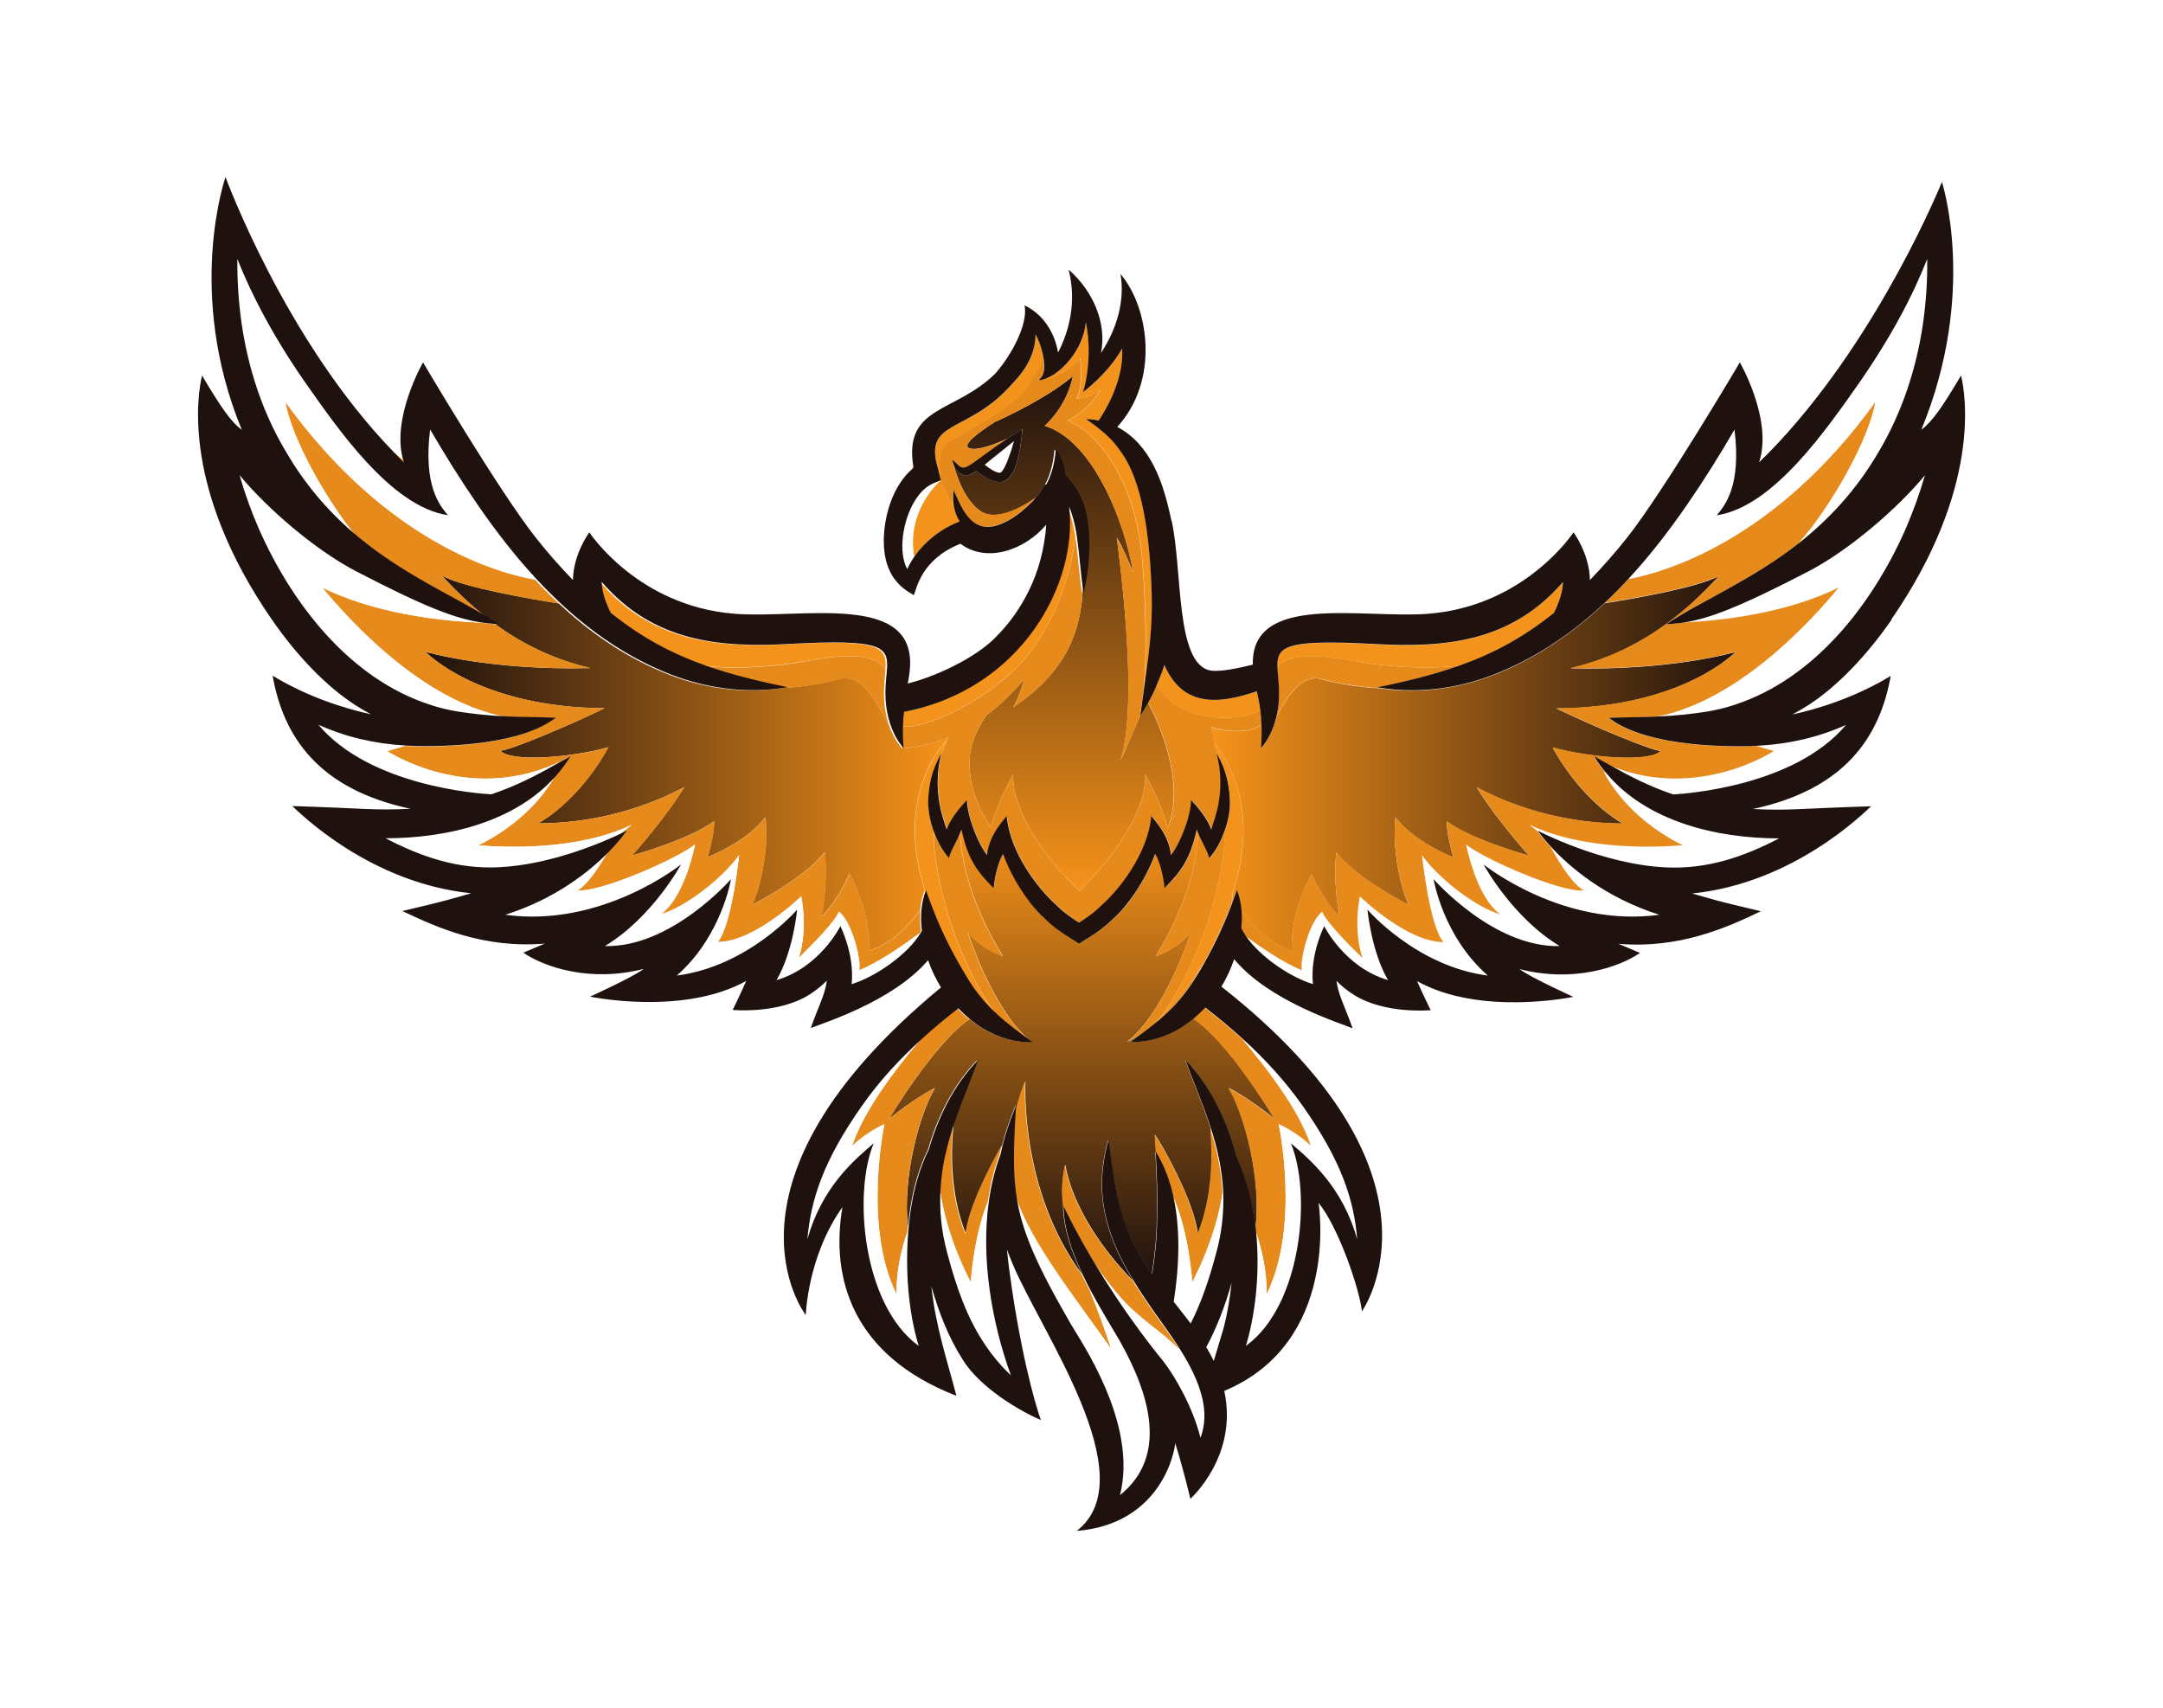 <?xml version="1.0" encoding="UTF-8"?>
<svg id="Layer_1" data-name="Layer 1" xmlns="http://www.w3.org/2000/svg" xmlns:xlink="http://www.w3.org/1999/xlink" viewBox="0 0 190 150">
  <defs>
    <style>
      .cls-1 {
        fill: #e68a1b;
      }

      .cls-1, .cls-2, .cls-3, .cls-4, .cls-5, .cls-6, .cls-7, .cls-8, .cls-9 {
        stroke-width: 0px;
      }

      .cls-2 {
        fill: url(#linear-gradient);
      }

      .cls-3 {
        fill: #f4931c;
      }

      .cls-10 {
        filter: url(#outer-glow-1);
      }

      .cls-4 {
        fill: none;
      }

      .cls-5 {
        fill: #fff;
      }

      .cls-6 {
        fill: url(#linear-gradient-2);
      }

      .cls-7 {
        fill: url(#linear-gradient-3);
      }

      .cls-8 {
        fill: #1e110e;
      }

      .cls-9 {
        fill: url(#linear-gradient-4);
      }
    </style>
    <filter id="outer-glow-1" filterUnits="userSpaceOnUse">
      <feOffset dx="0" dy="0"/>
      <feGaussianBlur result="blur" stdDeviation="5"/>
      <feFlood flood-color="#f7931a" flood-opacity=".75"/>
      <feComposite in2="blur" operator="in"/>
      <feComposite in="SourceGraphic"/>
    </filter>
    <linearGradient id="linear-gradient" x1="95.01" y1="72.86" x2="95.01" y2="112.51" gradientUnits="userSpaceOnUse">
      <stop offset="0" stop-color="#f7931a"/>
      <stop offset="1" stop-color="#1e110e"/>
    </linearGradient>
    <linearGradient id="linear-gradient-2" x1="106.4" y1="67.03" x2="152.44" y2="67.03" xlink:href="#linear-gradient"/>
    <linearGradient id="linear-gradient-3" x1="93.37" y1="78.26" x2="93.37" y2="33.05" xlink:href="#linear-gradient"/>
    <linearGradient id="linear-gradient-4" x1="83.29" y1="67.03" x2="37.38" y2="67.03" xlink:href="#linear-gradient"/>
  </defs>
  <g class="cls-10">
    <path class="cls-4" d="m105.96,118.34c.25.41.47.81.66,1.21.25-.82.54-1.78.87-2.91.33-1.24.56-2.58.69-3.94-.57,2.04-1.34,4.02-2.22,5.64Z"/>
    <path class="cls-8" d="m90.66,44.08l-.94.86c.34-.27.65-.56.94-.86Z"/>
    <path class="cls-8" d="m102.89,72.18c.2-.33.39-.7.56-1.08-.16.32-.35.67-.56,1.08Z"/>
    <path class="cls-2" d="m104.59,81.92c-.6.7-1.57,1.55-3.09,2.09,3.15-5.07,3.69-9.1,3.76-10.85-.04-.1-.08-.2-.12-.31,0,0,0,0,0,0-.52,2.57-1.4,3.74-2.83,5.16-.07-1.03-.42-2.34-.82-3.01-.85,2.35-2.44,4.59-3.59,5.6-.79.82-1.75,1.45-2.71,2.04h0s-.38.24-.38.24h0s0,0,0,0l-.38-.24h0c-.97-.59-1.92-1.23-2.71-2.05-1.14-1.01-2.74-3.25-3.59-5.6-.4.67-.74,1.98-.82,3.01-1.42-1.42-2.3-2.59-2.83-5.16,0,0,0,0,0,0-.04.11-.08.22-.13.33.07,1.75.62,5.78,3.76,10.82-1.52-.54-2.49-1.39-3.09-2.09,1.54,4.53,3.74,8.28,5.64,9.62-1.53.06-3.07-.4-4.41-1.22-.38-.24-.74-.5-1.09-.78-3.16,2.17-7.05,8.74-7.05,8.74,0,0,2.18-1.78,4.03-2.71-1.38,2.29-2.88,7.92-2.38,12.2.05-.54.11-1.07.19-1.58.28-1.78.75-3.57,1.58-5.23.39-1.4.94-2.77,1.62-4.08.73-1.37,1.61-2.65,2.7-3.76-.52,1.46-1.1,2.85-1.62,4.24-.16.42-.31.83-.45,1.25-.25,2.26-.37,6.22,1.07,9.78.21-2.22,2.12-5.97,3.18-7.78.29-1.15.68-2.32,1.19-3.52-.02.26-.03.52-.05.77.47-1.98.91-2.88.91-2.88,0,0-.57,9.49,4.96,16.94-.93-1.96-1.63-4.03-1.66-5.97.01.03.03.05.04.08-.17-1.15-.15-2.36.16-3.71.61,3.66,3.41,7.67,5.97,10.2-2.29-3.76-3.58-7.58-2.2-12.38.35,2.26.49,4.81,1.61,7.76.58,1.52,1.35,2.8,2.22,4.02.24-1.55.41-3.11.43-4.68.06-2.01,0-3.99-.13-6.11.03.05.05.1.08.15-.04-.5-.07-1.04-.11-1.6.59.79,3.5,5.95,3.77,8.72,1.35-3.31,1.33-6.96,1.12-9.28-.68-2.11-1.54-4.08-2.23-5.99,2.18,2.22,3.67,5.3,4.44,8.38.96,2.1,1.49,4.31,1.73,6.45.56-4.3-.95-10.07-2.36-12.39,1.85.93,4.03,2.71,4.03,2.71,0,0-3.95-6.68-7.13-8.8-.37.3-.75.58-1.16.83-1.34.82-2.88,1.28-4.41,1.22.22-.15.42-.3.63-.46l-.91.46c1.89-1.34,4.1-5.09,5.64-9.62Z"/>
    <path class="cls-6" d="m106.4,63.86l.36,1.58c1.24,1.53,3.81,5.76,1.59,12.78-.03.11-.06.21-.09.32-.01.27-.02.53-.04.78.14-.37.27-.74.4-1.11.23.57.36,1.18.41,1.81.7.95,2.32,2.88,4.44,3.48-.13-3.5,1.73-6.74,1.73-6.74,0,0,.96,2.27,2.47,3.79-.36-1.88-.48-4.04-.29-5.68,1.61,2.09,5.45,4.15,6.35,4.61-.89-2-1.42-5.3-1.15-7.68,1.42,1.85,4.01,3.07,5.09,3.52-.41-1.4-.61-2.59-.58-3.17,1.83,1.35,5.4,2.49,7.21,3.01-1.55-1.77-3.3-3.93-4.59-6,5.13,2.71,10.03,3.18,12.83,3.18-3.96-2.34-6.15-6.68-6.15-6.68,3.19.89,8.54,1.34,9.48.3-.89-.05-5.88-2.15-9.15-3.73,11.1-.07,15.73-4.96,15.73-4.96,0,0-5.59,1.66-14.49,1.43,6-1.4,10.04-4.83,13.03-8.1-1.89,1.02-7.55,2-10.04,2.39-2.67,2.5-5.68,4.61-9.11,6.04-3.33,1.42-7.03,1.97-10.55,1.43-1.72-.07-3.56-.34-5.52-.88-1.68-.13-2.8,1.83-3.65,3.4-.04.19-.1.38-.16.57-.26.82-.66,1.58-1.2,2.2.06-.8.07-1.47.05-2.05-1.77,1.08-4.41.17-4.41.17Z"/>
    <path class="cls-7" d="m93.46,41.77c.65.63,1.2,1.42,1.51,2.28.34.9.5,1.84.56,2.75.11,1.71-.06,3.45-.43,5.12-.19,3.27-1.23,6.95-6.11,10.21.34-.53.68-1.45.98-2.47-.91,1.07-2.02,2.19-3.33,3.17-.48.72-.82,1.38-1.06,1.99-1.17,2.96.36,6.32,1.48,7.85.38-1.61,1.24-3.32,1.93-4.66-.07,3.24,2.77,7.33,5.81,10.24,3.04-2.91,5.88-7,5.81-10.24.69,1.35,1.56,3.06,1.94,4.68.04-.06.08-.12.12-.18,1.41-4.23-1.04-9.29-1.83-10.77-.21.38-.44.76-.68,1.11,0-.01,0-.02,0-.03-.49,1.18-1.06,2.49-1.72,3.96,1.32-4.36.46-13.28-.33-19.56.5.83,1.05,2.12,1.43,3.06-.74-4.4-3.49-11.55-7.76-12.88,1.71-1.62,2.27-3.42,2.46-4.36-2.18,1.85-5.66,3.49-6.86,4.03-1.55.98-2.9,2.04-2.24,2.3.71.27,2.37-.4,3.37-.85.4-.26.83-.54,1.31-.83-.08.55-.26,4-1.58,4.56-.05,0-.36.28-1.33-.14-.43-.21-.79-.46-1.14-.74-.28.19-.69.49-1.18.33-.25-.07-.41-.23-.53-.38-.23-.3-.34-.62-.4-.95,0,0,.64,3.3,2.48,4.53,1.47,1,3.94-.54,4.85-1.18.33-.38.6-.77.8-1.15.48-.86.73-1.9.84-3.1.51.72.77,1.5.84,2.3Z"/>
    <path class="cls-9" d="m83.15,65.07c.05-.1.09-.2.14-.3-1.24.51-2.59.87-4.05.97-.52-.6-.9-1.31-1.16-2.08-.89-1.61-2.09-4.25-4.03-4.1-1.86.51-3.62.78-5.26.86-3.54.57-7.28.02-10.64-1.41-3.42-1.43-6.41-3.52-9.07-6.01-2.36-.37-8.31-1.38-10.25-2.43,1.15,1.26,2.46,2.54,3.96,3.71.3.18.58.36.86.55-.05,0-.1,0-.15,0,2.28,1.66,5.02,3.07,8.36,3.85-8.9.23-14.49-1.43-14.49-1.43,0,0,4.63,4.89,15.73,4.96-3.27,1.59-8.26,3.68-9.15,3.73.94,1.04,6.29.59,9.48-.3,0,0-2.19,4.34-6.15,6.68,2.79,0,7.69-.46,12.83-3.18-1.29,2.07-3.03,4.23-4.59,6,1.81-.52,5.39-1.67,7.21-3.01.02.58-.17,1.77-.58,3.17,1.08-.45,3.67-1.67,5.09-3.52.27,2.38-.26,5.69-1.15,7.68.9-.46,4.74-2.52,6.35-4.61.19,1.63.07,3.8-.29,5.68,1.51-1.52,2.47-3.79,2.47-3.79,0,0,1.87,3.24,1.73,6.74,2.17-.6,3.82-2.62,4.48-3.54.05-.61.18-1.19.4-1.73,0,0,0,0,0,0-2.44-7.69.88-12.03,1.9-13.14Z"/>
    <path class="cls-1" d="m90.04,94.98s-.44.91-.91,2.88c-.18,2.99-.24,5.15.08,7.23,1.37,4.09,5.32,9.01,8.39,13.38-.59-1.85-1.3-3.7-1.85-5.07-.26-.49-.51-.98-.75-1.49-5.53-7.45-4.96-16.94-4.96-16.94Z"/>
    <path class="cls-1" d="m93.55,102.31c-.31,1.35-.33,2.57-.16,3.71.78,1.59,1.6,3.1,2.43,4.5,1.04,1.52,2.31,3.23,3.48,4.34,1.49,1.41,3,2.34,4.3,3.68-.56-.89-1.16-1.74-1.73-2.53-.85-1.18-1.65-2.34-2.36-3.51-2.56-2.53-5.36-6.54-5.97-10.2Z"/>
    <path class="cls-5" d="m99.29,114.87c-1.16-1.1-2.44-2.81-3.48-4.34,3.14,5.32,6.26,9.01,6.29,9.04,1.06,1.36,2.61,4.08,3.27,6.73.44-1.12.43-2.3.16-3.48-.01,0-.02,0-.03,0,0-.01.01-.03.02-.04-.34-1.44-1.08-2.88-1.93-4.23-1.3-1.35-2.81-2.27-4.3-3.68Z"/>
    <path class="cls-5" d="m89.21,105.09c.47,3.11,1.78,6.02,4.76,11.2.88,1.52,5.93,8.74,4.33,15.05,4.23-3.42,2.64-8.84-.03-13.57-.72-1.24-1.66-2.74-2.52-4.36.55,1.36,1.26,3.22,1.85,5.07-3.07-4.37-7.02-9.29-8.39-13.38Z"/>
    <path class="cls-1" d="m83.75,98.62c-.33.96-.6,1.92-.81,2.89h0s-.02.06-.03.09c-.19.89-.31,1.78-.37,2.69.53,4.36,2.73,8.34,2.73,8.34,0,0,.23-3.94,1.5-7.09.2-1.43.53-2.81,1.02-4.1.05-.27.12-.55.19-.82-1.06,1.81-2.96,5.56-3.18,7.78-1.45-3.55-1.32-7.51-1.07-9.78Z"/>
    <path class="cls-1" d="m105.19,108.39c-.26-2.78-3.17-7.93-3.77-8.72.03.56.07,1.1.11,1.6.68,1.12,1.15,2.38,1.45,3.7,1.49,3.23,1.74,7.65,1.74,7.65,0,0,2.03-3.66,2.66-7.81-.08-2.04-.51-3.92-1.08-5.69.21,2.31.22,5.97-1.12,9.28Z"/>
    <path class="cls-5" d="m82.55,104.28c-.13,1.89.03,3.84.61,5.91.77,2.88,1.73,5.67,3.34,8.01.74,1.08,1.5,1.93,2.22,2.62-1.68-4.62-2.65-10.25-1.94-15.29-1.28,3.16-1.5,7.09-1.5,7.09,0,0-2.2-3.98-2.73-8.34Z"/>
    <path class="cls-5" d="m102.98,104.97c.69,3.01.53,6.39.06,9.38.5.62,1,1.25,1.49,1.91.96-1.88,1.64-3.95,2.21-6.07.54-1.93.71-3.71.65-5.38-.63,4.15-2.66,7.81-2.66,7.81,0,0-.25-4.42-1.74-7.65Z"/>
    <path class="cls-1" d="m82.12,95.57c-1.85.93-4.03,2.71-4.03,2.71,0,0,3.89-6.58,7.05-8.74-.37-.3-.72-.62-1.04-.97-1.11.86-2.18,1.76-3.21,2.69-4.37,5.15-5.56,7.95-6.04,9.39,1.32-1.26,2.84-1.92,2.84-1.92,0,0-1.92,8.92,1.06,14.93-.03-2.07.45-4.01.95-5.45.01-.15.03-.3.04-.45-.49-4.28,1-9.91,2.38-12.2Z"/>
    <path class="cls-1" d="m111.93,98.28s-2.18-1.78-4.03-2.71c1.41,2.32,2.92,8.09,2.36,12.39,0,.04,0,.07.01.11.52,1.46,1.03,3.46,1,5.6,2.97-6.01,1.06-14.93,1.06-14.93,0,0,1.52.66,2.84,1.92-.48-1.44-1.66-4.23-6.01-9.36-1.06-.97-2.17-1.89-3.33-2.79-.32.34-.67.67-1.03.97,3.18,2.11,7.13,8.8,7.13,8.8Z"/>
    <path class="cls-1" d="m102.67,72.52c-.04.06-.08.12-.12.18-.38-1.62-1.24-3.33-1.94-4.68.07,3.24-2.77,7.33-5.81,10.24-3.04-2.91-5.88-7-5.81-10.24-.69,1.34-1.55,3.04-1.93,4.66-1.12-1.53-2.65-4.89-1.48-7.85.24-.6.58-1.27,1.06-1.99,1.32-.99,2.43-2.1,3.33-3.17-.31,1.02-.64,1.94-.98,2.47,4.88-3.26,5.93-6.94,6.11-10.21-.02.08-.03.16-.05.23-.24-1.52-.38-3.63-.59-5.04-.29,3.1-1.94,8.53-5.5,11.85-3.67,3.42-8.44,5.2-9.76,4.8-.02.57,0,1.21.05,1.97,1.47-.11,2.82-.46,4.05-.97-.05.1-.1.2-.14.3-.19.42-.36.84-.51,1.24.02-.04.04-.08.07-.12-.2.76-.31,1.53-.32,2.29-.03.76.05,1.51.18,2.24.1.54.44,1.63.61,2.14.34-.96,1.18-1.96,1.78-2.6,0,1.42.97,3.87,1.76,4.84.19-1.91,1.68-3.27,1.73-3.45.28,3.27,2.79,6.48,4.35,7.84.59.61,1.28,1.1,2,1.55.71-.45,1.41-.94,2-1.55,1.55-1.36,4.07-4.57,4.35-7.84.06.19,1.54,1.55,1.73,3.45.79-.98,1.75-3.42,1.76-4.84.6.64,1.45,1.64,1.78,2.6.18-.51.52-1.6.61-2.14.13-.73.21-1.48.18-2.24-.01-.76-.12-1.52-.32-2.29.03.04.05.09.08.13-.08-.33-.18-.67-.3-.99.03.03.06.07.09.1l-.36-1.58s2.64.92,4.41-.17c-.02-.5-.06-.93-.11-1.33-1.35.96-6.84,1.45-9.1-2.16-.23.53-.47,1.05-.75,1.55.8,1.47,3.24,6.54,1.83,10.77Zm.78-1.43c-.17.39-.36.75-.56,1.08.21-.41.4-.77.56-1.08Z"/>
    <path class="cls-1" d="m85,81.92c.6.7,1.57,1.55,3.09,2.09-3.14-5.05-3.69-9.07-3.76-10.82-.35.85-.81,1.51-.97,2.19-.56-.61-1-1.43-1.3-2.25,0,.37-.01.76-.02,1.16.58,5.63,2.89,11.28,5.37,14.7.95.9,2.02,1.69,3.23,2.55-1.89-1.34-4.1-5.09-5.64-9.62Z"/>
    <path class="cls-1" d="m102.56,88.9c.98-.92,1.8-1.97,2.48-3.11.26-.43.5-.84.73-1.24-1.13,1.83-2.83,3.79-4.04,5.1.29-.24.57-.49.83-.75Z"/>
    <path class="cls-1" d="m106.55,83.09s-.04.08-.06.12c.75-1.46,1.27-2.71,1.71-3.9.02-.25.03-.51.04-.78-.5,1.81-1.18,3.36-1.7,4.56Z"/>
    <path class="cls-1" d="m107.53,73.16c-.31.81-.74,1.62-1.29,2.23-.17-.69-.63-1.35-.98-2.22-.07,1.74-.6,5.78-3.76,10.85,1.52-.54,2.49-1.39,3.09-2.09-1.54,4.53-3.74,8.28-5.64,9.62l.91-.46c.62-.45,1.2-.89,1.74-1.34,2.69-3.3,5.32-9.39,5.95-15.46,0-.39-.02-.77-.02-1.14Z"/>
    <path class="cls-3" d="m82.06,73.13c-.31-.84-.49-1.68-.51-2.31-.03-.82.07-1.64.25-2.42.18-.74.46-1.45.84-2.09.15-.4.32-.82.51-1.24-1.02,1.11-4.34,5.45-1.9,13.14,0,0,0,0,0,0,0,0,0,0,0-.01.76,2.16,1.63,4.4,3.56,7.59.69,1.14,1.5,2.19,2.48,3.11.03.03.07.06.11.1-2.48-3.42-4.79-9.08-5.37-14.7,0-.4.02-.79.02-1.16Z"/>
    <path class="cls-3" d="m108.25,78.53c.03-.11.06-.21.09-.32,2.22-7.01-.34-11.25-1.59-12.78-.03-.04-.06-.07-.09-.1.12.33.22.66.3.99.38.63.65,1.34.83,2.07.18.79.27,1.6.25,2.42-.02.64-.2,1.49-.52,2.34,0,.37.01.75.02,1.14-.63,6.06-3.25,12.16-5.95,15.46.04-.03.09-.07.13-.1,1.21-1.3,2.91-3.26,4.04-5.1.26-.47.5-.91.72-1.34.02-.04.04-.08.06-.12.52-1.2,1.2-2.75,1.7-4.56Z"/>
    <path class="cls-1" d="m86.13,44.9c-1.83-1.24-2.48-4.53-2.48-4.53.27.2.55.55.79.67.51.26,1.44-.79,4.06-2.51-1,.46-2.66,1.12-3.37.85-.66-.25.69-1.32,2.24-2.3,1.2-.54,4.68-2.18,6.86-4.03-.19.95-.75,2.74-2.46,4.36,4.27,1.33,7.02,8.48,7.76,12.88-.38-.94-.93-2.23-1.43-3.06.79,6.28,1.65,15.2.33,19.56.66-1.47,1.24-2.78,1.72-3.96.07-.52.14-1.01.2-1.48v.02s.62-3.67,0-11.93c-.63-8.26-4.72-11.83-6.61-12.52,1.32-.54,2.28-1.65,2.91-2.67-.58.39-1.33.76-2.11.76.53-.79.42-2.68.34-3.53-.19.18-.4.37-.66.59-.95.82-1.91,1.13-2.48,1.25,0,0,0-.02.01-.03-.19.06-.38.1-.54.1.11-.11.23-.24.34-.37-.02,0-.03,0-.05,0,.2-.2.26-.82.14-1.59-.37.91-1.18,2.28-1.99,3.18-1.12,1.26-4.99,3.47-5.91,3.93-.93.46-1.42.83-1.12,3.63,0,0-.01.01-.04.03.35.79.77,1.55,1.18,2.2-.07-.45-.08-.92-.03-1.37.56,1.03,1.36,3.98,3.95,3.07.68-.24,1.38-.66,2.02-1.17l.94-.86c.11-.12.22-.24.32-.36-.91.64-3.38,2.17-4.85,1.18Z"/>
    <path class="cls-3" d="m94.24,32.07c.26-.22.47-.42.66-.59.08.85.19,2.74-.34,3.53.78,0,1.53-.37,2.11-.76-.64,1.02-1.59,2.14-2.91,2.67,1.88.69,5.98,4.26,6.61,12.52.63,8.26,0,11.93,0,11.93v-.02c.53-3.71.9-5.96.8-9.32-.27-9.12-2.14-11.61-2.95-12.69-.7-.97-1.69-1.74-2.81-2.54.37.01.74.06,1.11.13.48-.69,2.23-3.45,2.06-6.31-1.26,2.25-3.44,3.83-3.44,3.83,0,0,.93-2.71.26-6.15-.26,2.52-2.25,4.53-3.62,4.99,0,0,0,.02-.01.03.57-.12,1.53-.43,2.48-1.25Z"/>
    <path class="cls-3" d="m83.77,38.55c.93-.46,4.79-2.68,5.91-3.93.8-.9,1.62-2.27,1.99-3.18-.1-.64-.32-1.38-.7-2.07.02,1.93-1.2,3.49-1.97,4.27-3.97,4.61-7.99,3.1-6.56,7.63.02.07.22.96.21.91-.3-2.8.2-3.16,1.12-3.63Z"/>
    <path class="cls-3" d="m88.95,58.97c3.57-3.32,5.22-8.75,5.5-11.85,0-.06-.02-.13-.03-.19-.14-.84-.33-1.66-.65-2.4,0,0,0,0,0-.01.8,6.66-4.08,16.01-14.5,18.04-.04.36-.07.77-.09,1.21,1.32.4,6.09-1.38,9.76-4.8Z"/>
    <path class="cls-3" d="m110.7,62.36c-.08-.6-.19-1.12-.3-1.63-3.57,1.22-6.56,1.27-8.12-2.31-.2.6-.43,1.2-.68,1.79,2.26,3.61,7.76,3.12,9.1,2.16Z"/>
    <path class="cls-1" d="m76.37,83.48c.13-3.5-1.73-6.74-1.73-6.74,0,0-.96,2.27-2.47,3.79.36-1.88.48-4.04.29-5.68-1.61,2.09-5.45,4.15-6.35,4.61.89-2,1.42-5.3,1.15-7.68-1.43,1.85-4.01,3.07-5.09,3.52.41-1.4.61-2.59.58-3.17-1.83,1.35-5.4,2.49-7.21,3.01,1.55-1.77,3.3-3.93,4.59-6-5.13,2.71-10.03,3.18-12.83,3.18,3.96-2.34,6.15-6.68,6.15-6.68-3.19.89-8.54,1.34-9.48.3.89-.05,5.88-2.15,9.15-3.73-11.1-.07-15.73-4.96-15.73-4.96,0,0,5.59,1.66,14.49,1.43-3.34-.78-6.08-2.19-8.36-3.85-.44-.03-.86-.07-1.31-.13-6.94-.32-11.38-1.85-13.89-3.08,2.53,3.08,8.86,9.94,15.94,11.33,1.44.07,2.68.05,4.46.12-.52.37-3.02,2.5-11.59,2.5-.53,0-1.04-.02-1.55-.05l-1.56.46s7.16,4.75,15.15.94c.28-.16.56-.32.85-.48-.36.6-.78,1.16-1.23,1.68-2.04,3.6-5.5,5.52-6.77,6.13,2.23.19,8.71.49,13.49-1.81-.33.27-.68.53-1.04.79.32-.15.49-.25.49-.25,0,0-.52.78-1.59,1.88-.58,1.02-1.67,2.79-2.63,3.34,1.92.26,8.94-2.84,10.32-4.03,0,0-.89,4.66-3.02,6.15,2.18-.64,5.4-3.12,6.89-5.2,0,0-.64,6.19-1.88,7.63,3.22,0,7.33-4.01,7.33-4.01,0,0,.64,2.73-.21,5.4,1.15-1.11,3.21-3.18,3.53-4.07,1.14.89,1.98,4.26,1.78,5.15,1.68-.65,4.09-2.35,5.29-3.24.04-.07.09-.14.12-.21-.07-.61-.09-1.23-.04-1.82-.67.92-2.32,2.94-4.48,3.54Z"/>
    <path class="cls-5" d="m73.69,80.06c-.32.88-2.38,2.95-3.53,4.07.85-2.68.21-5.4.21-5.4,0,0-4.11,4.01-7.33,4.01,1.24-1.44,1.88-7.63,1.88-7.63-1.49,2.08-4.71,4.56-6.89,5.2,2.13-1.49,3.02-6.15,3.02-6.15-1.39,1.19-8.41,4.29-10.32,4.03.97-.55,2.06-2.32,2.63-3.34-1.66,1.69-4.65,4.12-9.09,5.52,8.52,1.17,15.44-4.42,15.44-4.42,0,0-2.51,4.66-6.69,7.17,5.84.15,11.08-5.88,11.08-5.88,0,0-.79,4.99-4.76,8.47,6.29-.81,10.57-5.79,10.57-5.79,0,0-.33,3.67-1.81,6.19,3.82-1.12,5.61-4.74,5.61-4.74,0,0,1.26,2.45.99,5.09,2.11-.64,4.95-2.62,6.05-4.48-1.21.9-3.61,2.6-5.29,3.24.2-.89-.64-4.26-1.78-5.15Z"/>
    <path class="cls-5" d="m34.01,65.97l1.56-.46c-2.8-.16-5.33-.76-7.71-1.83,4.52,5.38,14.04,6.05,15.19,6.11,2.31-.79,4.09-1.74,6.11-2.88-7.99,3.8-15.15-.94-15.15-.94Z"/>
    <path class="cls-5" d="m28.31,51.61c2.51,1.23,6.95,2.76,13.89,3.08-2.27-.33-4.94-1.33-11.02-4.49-3.57-1.85-7.83-5.51-10.26-8.46.47,1.63,1.05,3.22,1.72,4.77,2.94,6.64,8,13.1,14.95,15.38,1.77.6,3.21.72,4.49.88h0c.81.08,1.51.13,2.16.16-7.08-1.39-13.41-8.25-15.94-11.33Z"/>
    <path class="cls-5" d="m42.01,74.25c1.26-.61,4.73-2.53,6.77-6.13-3.52,4.06-9.5,5.55-15.03,5.54,3.2,1.66,6.34,2.71,9.91,2.55,4.66-.21,9.31-2.26,10.8-2.98.36-.26.71-.52,1.04-.79-4.78,2.3-11.26,2-13.49,1.81Z"/>
    <path class="cls-1" d="m38.83,50.58c1.94,1.05,7.89,2.06,10.25,2.43-.72-.67-1.42-1.37-2.09-2.1-3.05-.53-12.94-3.16-21.91-15.6.51,3.16,3.67,8.79,6.32,11.93,3.97,3.28,8.2,5.1,11.39,7.05-1.51-1.18-2.82-2.46-3.96-3.71Z"/>
    <path class="cls-1" d="m78.08,63.66s-.03-.08-.04-.12c-.63-2.03-.33-3.59-.26-4.71-.97-1.78-4.77-1.17-7.23-.71-2.03.38-5.62.72-8.71.38,2.18.77,4.52,1.35,7.19,1.9-.08.01-.16.02-.23.04,1.64-.09,3.4-.35,5.26-.86,1.94-.15,3.14,2.48,4.03,4.1Z"/>
    <path class="cls-3" d="m35.42,40.42l-.88-.74c.31.32.62.63.93.94-.02-.06-.04-.13-.06-.19Z"/>
    <path class="cls-5" d="m47,50.91c-1.88-2.02-3.58-4.23-5.16-6.51-1.5-2.17-2.89-4.39-4.2-6.65-.61,4.96.83,6.65,1.56,7.53-5-.74-9.72-7.66-12.61-11.77-1.78-2.58-3.4-5.27-4.75-8.13-.4-.86-.78-1.73-1.13-2.61-.02,1.87.1,3.74.36,5.59.57,3.98,1.84,7.85,3.88,11.3,1.88,3.24,4.12,5.66,6.44,7.58-2.64-3.13-5.81-8.76-6.32-11.93,8.97,12.44,18.85,15.07,21.91,15.6Z"/>
    <path class="cls-3" d="m70.55,58.11c2.46-.46,6.26-1.06,7.23.71.14-2.03-.46-2.68-8.56-2.24-6.09.33-11.93-.14-16.5-5.45.02.9.39,1.91.8,2.72,2.71,2.18,5.36,3.58,8.33,4.63,3.09.34,6.67,0,8.71-.38Z"/>
    <path class="cls-5" d="m147.82,74.25c-2.23.19-8.71.49-13.49-1.81.24.19.48.38.74.57,0-.01-.02-.02-.02-.02,0,0,5.65,2.97,11.3,3.23,3.57.16,6.71-.89,9.91-2.55-5.62,0-11.7-1.54-15.2-5.75-.06-.04-.13-.09-.19-.13,2.01,3.82,5.65,5.84,6.95,6.47Z"/>
    <path class="cls-5" d="m141.49,67.28c1.76.98,3.4,1.82,5.46,2.52,1.15-.06,10.67-.73,15.19-6.11-2.42,1.09-5,1.69-7.85,1.84l1.53.45s-6.68,4.42-14.33,1.3Z"/>
    <path class="cls-5" d="m145.53,62.95c.72-.03,1.48-.08,2.38-.17h0c1.28-.16,2.72-.28,4.49-.88,6.95-2.28,12.01-8.74,14.95-15.38.68-1.55,1.26-3.15,1.72-4.77-2.43,2.95-6.69,6.61-10.26,8.46-5.99,3.11-8.67,4.13-10.92,4.48,6.78-.35,11.14-1.85,13.61-3.07-2.54,3.09-8.88,9.97-15.99,11.34Z"/>
    <path class="cls-5" d="m139.1,78.2c-1.92.26-8.94-2.84-10.32-4.03,0,0,.89,4.66,3.02,6.15-2.18-.64-5.4-3.12-6.89-5.2,0,0,.64,6.19,1.88,7.63-3.22,0-7.33-4.01-7.33-4.01,0,0-.64,2.73.21,5.4-1.15-1.11-3.21-3.18-3.53-4.07-1.14.89-1.98,4.26-1.78,5.15-1.54-.59-3.68-2.07-4.96-3,1.2,1.79,3.88,3.63,5.9,4.24-.26-2.64.99-5.09.99-5.09,0,0,1.79,3.62,5.61,4.74-1.48-2.53-1.81-6.19-1.81-6.19,0,0,4.28,4.98,10.57,5.79-3.96-3.48-4.76-8.47-4.76-8.47,0,0,5.24,6.03,11.08,5.88-4.18-2.51-6.69-7.17-6.69-7.17,0,0,6.92,5.59,15.44,4.42-4.84-1.53-7.95-4.27-9.5-5.95.45.85,1.75,3.13,2.87,3.78Z"/>
    <path class="cls-1" d="m137.96,58.68c8.9.23,14.49-1.43,14.49-1.43,0,0-4.63,4.89-15.73,4.96,3.27,1.59,8.26,3.68,9.15,3.73-.94,1.04-6.29.59-9.48-.3,0,0,2.19,4.34,6.15,6.68-2.79,0-7.69-.46-12.83-3.18,1.29,2.07,3.03,4.23,4.59,6-1.81-.52-5.39-1.67-7.21-3.01-.02.58.17,1.77.58,3.17-1.08-.45-3.67-1.67-5.09-3.52-.27,2.38.26,5.69,1.15,7.68-.9-.46-4.74-2.52-6.35-4.61-.19,1.63-.07,3.8.29,5.68-1.51-1.52-2.47-3.79-2.47-3.79,0,0-1.87,3.24-1.73,6.74-2.11-.59-3.74-2.52-4.44-3.48.04.5.03,1.01-.02,1.53.1.23.23.46.39.69,1.28.93,3.42,2.41,4.96,3-.2-.89.64-4.26,1.78-5.15.32.88,2.38,2.95,3.53,4.07-.85-2.68-.21-5.4-.21-5.4,0,0,4.11,4.01,7.33,4.01-1.24-1.44-1.88-7.63-1.88-7.63,1.49,2.08,4.71,4.56,6.89,5.2-2.13-1.49-3.02-6.15-3.02-6.15,1.39,1.19,8.41,4.29,10.32,4.03-1.12-.64-2.42-2.93-2.87-3.78-.71-.77-1.09-1.31-1.17-1.42-.25-.19-.5-.38-.74-.57,4.78,2.3,11.26,2,13.49,1.81-1.3-.63-4.94-2.65-6.95-6.47.06.04.13.09.19.13-.38-.46-.74-.94-1.06-1.47.51.29,1,.57,1.49.84,7.65,3.12,14.33-1.3,14.33-1.3l-1.53-.45c-.46.02-.93.04-1.41.04-8.57,0-11.07-2.13-11.59-2.5,1.69-.06,2.89-.05,4.24-.11,7.1-1.37,13.45-8.25,15.99-11.34-2.48,1.22-6.84,2.72-13.61,3.07-.53.08-1.04.13-1.55.15,3.12-2.08,7.5-3.85,11.66-7.13,2.71-3.01,6.19-9.07,6.73-12.4-8.77,12.16-18.42,14.94-21.7,15.56-.67.73-1.37,1.43-2.08,2.1,2.49-.39,8.15-1.37,10.04-2.39-2.99,3.28-7.03,6.7-13.03,8.1Z"/>
    <path class="cls-1" d="m115.77,59.56c1.96.54,3.8.8,5.52.88-.11-.02-.21-.03-.32-.05,2.7-.56,5.07-1.15,7.27-1.93-3.14.39-6.88.04-8.97-.35-2.34-.44-5.89-1-7.07.47.03,1.04.36,2.49-.09,4.39.85-1.58,1.97-3.53,3.65-3.4Z"/>
    <path class="cls-5" d="m164.73,35.31c-.54,3.33-4.02,9.39-6.73,12.4,2.54-1.99,4.99-4.54,7.03-8.06,2.05-3.44,3.31-7.32,3.88-11.3.26-1.85.38-3.72.36-5.59-.35.89-.73,1.76-1.13,2.61-1.35,2.85-2.96,5.55-4.75,8.13-2.89,4.11-7.61,11.03-12.61,11.77.73-.88,2.17-2.57,1.56-7.53-1.32,2.26-2.7,4.48-4.2,6.65-1.56,2.27-3.26,4.46-5.12,6.47,3.28-.61,12.93-3.4,21.7-15.56Z"/>
    <path class="cls-3" d="m119.27,58.11c2.09.39,5.82.74,8.97.35,2.93-1.05,5.56-2.45,8.24-4.6.41-.81.78-1.81.8-2.72-4.58,5.31-10.41,5.78-16.5,5.45-7.77-.42-8.64.16-8.58,2,1.18-1.47,4.73-.9,7.07-.47Z"/>
    <path class="cls-3" d="m80.23,40.94c-.05.1-.1.2-.15.3.06-.05.11-.11.17-.16,0-.05-.01-.1-.02-.15Z"/>
    <path class="cls-3" d="m80.3,48.92c1.03-1.49,2.57-2.59,4-3.12-.28-.41-.44-.89-.52-1.39-.4-.65-.83-1.41-1.18-2.2-.35.31-2.98,2.78-2.3,6.71Z"/>
    <path class="cls-5" d="m82.6,42.21s.04-.03.04-.03c-.4.24-1.35.28-2.29,1.83-1.03,1.67-1.49,4.44-.66,5.99.17-.38.38-.73.61-1.07-.68-3.93,1.95-6.39,2.3-6.71Z"/>
    <path class="cls-5" d="m86.91,40.49c-.14.11-.27.22-.4.33,1.07.86,1.35.67,1.39.69h0s.01-.01.02-.01c.37-.27.8-1.58.94-2.01.08-.25.15-.5.22-.75-.23.19-.46.38-.7.57-.49.39-.99.78-1.47,1.18Z"/>
    <path class="cls-5" d="m77.69,98.75s-1.52.66-2.84,1.92c.48-1.44,1.67-4.24,6.04-9.39-1.95,1.77-3.74,3.71-5.29,5.92-3.38,4.8-4.48,8.24-4.76,11.69,1.28-4.61,4.15-7.02,5.83-8.45-1.83,4.36-.99,14.22,3.95,17.8-.97-3.16-1.17-6.8-.92-10-.5,1.45-.98,3.38-.95,5.45-2.97-6.01-1.06-14.93-1.06-14.93Z"/>
    <path class="cls-5" d="m112.32,98.75s1.92,8.92-1.06,14.93c.03-2.15-.48-4.14-1-5.6.43,4.02-.16,7.79-.88,10.16,4.94-3.58,5.78-13.44,3.95-17.8,1.68,1.44,4.56,3.84,5.83,8.45-.29-3.45-1.39-6.9-4.76-11.69-1.54-2.2-3.32-4.12-5.25-5.89,4.34,5.13,5.53,7.92,6.01,9.36-1.32-1.26-2.84-1.92-2.84-1.92Z"/>
    <path class="cls-8" d="m81.55,70.82c.02.63.19,1.47.51,2.31.31.82.75,1.64,1.3,2.25.17-.69.62-1.34.97-2.19.04-.11.09-.22.13-.33,0,0,0,0,0,0,.52,2.57,1.4,3.74,2.83,5.16.07-1.03.42-2.34.82-3.01.85,2.35,2.44,4.59,3.59,5.6.79.82,1.75,1.45,2.71,2.04h0s.38.24.38.24h0s0,0,0,0l.38-.24h0c.97-.59,1.92-1.23,2.71-2.05,1.14-1.01,2.74-3.25,3.59-5.6.4.67.74,1.98.82,3.01,1.42-1.42,2.3-2.59,2.83-5.16,0,0,0,0,0,0,.04.11.08.21.12.31.35.87.81,1.53.98,2.22.55-.61.99-1.42,1.29-2.23.32-.85.5-1.7.52-2.34.03-.82-.07-1.64-.25-2.42-.18-.73-.45-1.44-.83-2.07-.03-.04-.05-.09-.08-.13.2.76.31,1.53.32,2.29.03.76-.05,1.51-.18,2.24-.1.54-.44,1.63-.61,2.14-.34-.96-1.18-1.96-1.78-2.6,0,1.42-.97,3.87-1.76,4.84-.19-1.91-1.68-3.27-1.73-3.45-.28,3.27-2.79,6.48-4.35,7.84-.59.61-1.28,1.1-2,1.55-.71-.45-1.41-.94-2-1.55-1.55-1.36-4.07-4.57-4.35-7.84-.06.19-1.54,1.55-1.73,3.45-.79-.98-1.75-3.42-1.76-4.84-.6.64-1.45,1.64-1.78,2.6-.18-.51-.52-1.6-.61-2.14-.13-.73-.21-1.48-.18-2.24.01-.76.12-1.52.32-2.29-.02.04-.05.08-.07.12-.38.64-.66,1.35-.84,2.09-.18.79-.27,1.6-.25,2.42Z"/>
    <path class="cls-8" d="m84.44,41.04c-.25-.12-.52-.47-.79-.67.06.33.17.65.4.95.12.15.28.3.53.38.49.16.9-.14,1.18-.33.35.28.71.53,1.14.74.97.43,1.29.14,1.33.14,1.33-.56,1.51-4.01,1.58-4.56-.48.29-.92.57-1.31.83-2.62,1.72-3.55,2.77-4.06,2.51Zm4.41-1.55c-.14.43-.57,1.74-.94,2.01,0,0-.02.02-.02.01h0s-.33.17-1.39-.69c.13-.11.27-.22.4-.33.48-.4.98-.79,1.47-1.18.23-.19.46-.38.7-.57-.07.25-.14.5-.22.75Z"/>
    <path class="cls-8" d="m166.15,54.39c7.91-11.47,6.51-19.77,6.11-21.41-1.64,2.78-2.58,4.11-3.49,4.77,4.98-12.06,1.81-21.77,1.81-21.77,0,0-5.3,13.19-14.39,22.93-.54.58-1.1,1.15-1.67,1.7.04-.13.08-.26.11-.39.93-3.67-1.8-8.39-1.8-8.39,0,0-6.65,11.28-9.9,15.39-1.03,1.3-2.12,2.54-3.27,3.73-.04-2.31-1.44-4.19-1.44-4.19,0,0-4.22,6.47-12.74,7.15-5.76.46-15.6-1.88-15.43,4.47-1.21.31-2.91.65-3.7.52-3.13-.53-2.46-8.85-3.44-13.19h-.02c-.68-3.29-1.8-6.66-4.75-8.21,3.7-4.04,2.83-10.43.29-13.43.36,2.21-.2,4.63-1.72,6.94.53-2.58-.66-5.42-2.84-7.33.72,2.86.04,5.42-.93,7.29-.21-1.34-1.02-3.22-2.94-4.15.32,1.64-1.12,4.33-2.56,5.98-3.52,3.5-8.06,2.81-7.22,8.14,0,.05.01.09.02.15-.06.05-.11.11-.17.16-1.31,1.17-2.05,3.02-2.32,4.76-.71,4.9,2.06,5.92,2.52,6.27.24-.51.61-3.14,4.1-4.52,2.29,1.73,5.64.57,7.53-1.67-.06,1.07-.26,2.15-.51,3.08-1.08,4.11-3.71,6.56-3.74,6.6-1.41,1.61-4.8,3.47-7.91,4.27.07-.38.14-.78.18-1.23.63-6.88-9.52-4.43-15.41-4.9-8.52-.68-12.74-7.15-12.74-7.15,0,0-1.41,1.88-1.44,4.19-1.15-1.18-2.24-2.43-3.27-3.73-3.25-4.11-9.9-15.39-9.9-15.39,0,0-2.82,4.89-1.74,8.59.02.06.04.13.06.19-.32-.31-.63-.62-.93-.94-9.52-9.82-14.74-24.12-14.74-24.12,0,0-3.55,10.14,1.43,22.2-.92-.66-1.86-2-3.49-4.77-.4,1.64-1.8,9.94,6.11,21.41,2.21,3.2,4.77,5.86,7.3,7.51.46.3.94.58,1.43.84-2.15-.47-5.47-1.46-8.64-3.39.94,5.35,4.01,9.96,12.11,11.69-3.24.16-3.92-.04-10.39-.24.63.56,6.77,6.75,15.72,7.66-1.81.52-2.2.66-6.04,1.56,3,1.43,7.13,3.31,12.51,2.86l-1.89.8c1.82,1.25,5.86,2.64,10.58,1.42-.88.7-4.72,2.44-4.72,2.44,0,0,8.16,1.71,13.72-1.38-.37.87-1.19,2.55-1.19,2.55,0,0,4.03.38,6.76-1.36.55-.35,1.05-.76,1.51-1.21-.15,1.23-.75,2.27-1.41,4.16.88-.38,7.19-2.29,10.3-5.96.31.88.71,1.7,1.14,2.39-20.88,17.23-11.88,28.78-11.88,28.78,0,0,.15-5.17,3.22-9.48-1.06,6.22.86,13.02,10.01,16.57-.78-3.04-1.81-5.97-2.2-9.64.63,2.24,1.48,4.47,2.79,6.52,1.5,2.38,4.86,4.41,6.84,5.25-.09-.14-1.44-4.11-2.55-11.51-.17-1.16-.33-2.33-.44-3.49.15.41.3.83.49,1.26,2.42,5.87,11.71,18.77,5.64,23.48,7.4-.61,8.61-6.93,8.65-7.72.79,2.53,1.33,4.9,1.33,4.9,0,0,4.23-3.75,2.98-9.48,10.16-4.24,8.33-16.24,8.28-16.52,1.74,2.13,3.57,7.46,3.82,9.53,0-.04,8.64-12.02-12.35-28.52.43-.7.82-1.53,1.12-2.41,3.08,3.73,9.51,5.68,10.4,6.07-.66-1.89-1.26-2.93-1.41-4.16.46.46.96.87,1.51,1.21,2.73,1.74,6.76,1.36,6.76,1.36,0,0-.82-1.68-1.19-2.55,5.56,3.1,13.72,1.38,13.72,1.38,0,0-3.84-1.74-4.72-2.44,4.72,1.22,8.76-.17,10.58-1.42l-1.89-.8c5.38.45,9.51-1.43,12.51-2.86-3.84-.9-4.23-1.04-6.04-1.56,8.95-.91,15.09-7.1,15.72-7.66-6.47.2-7.15.4-10.39.24,8.09-1.73,11.16-6.34,12.11-11.69-3.17,1.93-6.49,2.92-8.64,3.39.49-.26.96-.54,1.43-.84,2.53-1.65,5.09-4.31,7.3-7.51Zm-74.37-11.82c-.2.37-.47.76-.8,1.15-.1.12-.21.24-.32.36-.29.3-.61.59-.94.86-.64.51-1.33.93-2.02,1.17-2.59.91-3.39-2.04-3.95-3.07-.05.45-.04.91.03,1.37.08.5.24.98.52,1.39-1.43.53-2.98,1.63-4,3.12-.23.34-.44.69-.61,1.07-.83-1.54-.37-4.32.66-5.99.94-1.54,1.89-1.58,2.29-1.83.01.05-.19-.85-.21-.91-1.43-4.52,2.59-3.02,6.56-7.63.77-.78,2-2.34,1.97-4.27.37.69.6,1.43.7,2.07.12.77.06,1.4-.14,1.59.01,0,.03,0,.05,0-.12.14-.23.26-.34.37.16,0,.35-.03.54-.1,1.38-.46,3.36-2.47,3.62-4.99.66,3.44-.26,6.15-.26,6.15,0,0,2.18-1.59,3.44-3.83.17,2.86-1.59,5.62-2.06,6.31-.37-.07-.74-.12-1.11-.13,1.12.8,2.11,1.57,2.81,2.54.81,1.08,2.68,3.57,2.95,12.69.1,3.36-.28,5.61-.79,9.32-.07.47-.13.96-.2,1.48,0,.01,0,.02,0,.03.24-.36.47-.73.68-1.11.28-.5.53-1.02.75-1.55.25-.59.49-1.18.68-1.79,1.56,3.59,4.55,3.54,8.12,2.31.11.51.22,1.03.3,1.63.05.4.09.83.11,1.33.02.58.01,1.25-.05,2.05.55-.63.94-1.39,1.2-2.2.06-.2.11-.39.16-.57.45-1.9.12-3.34.09-4.39-.06-1.84.81-2.42,8.58-2,6.09.33,11.93-.14,16.5-5.45-.02.9-.39,1.91-.8,2.72-2.68,2.15-5.31,3.56-8.24,4.6-2.2.79-4.57,1.38-7.27,1.93.11.02.21.03.32.05,3.52.55,7.22,0,10.55-1.43,3.43-1.43,6.44-3.54,9.11-6.04.72-.67,1.41-1.37,2.08-2.1,1.86-2.01,3.56-4.21,5.12-6.47,1.5-2.17,2.89-4.39,4.2-6.65.61,4.96-.83,6.65-1.56,7.53,5-.74,9.72-7.66,12.61-11.77,1.78-2.58,3.4-5.27,4.75-8.13.4-.86.78-1.73,1.13-2.61.02,1.87-.1,3.74-.36,5.59-.57,3.98-1.84,7.85-3.88,11.3-2.04,3.52-4.5,6.06-7.03,8.06-4.16,3.27-8.54,5.05-11.66,7.13.52-.03,1.03-.07,1.55-.15,2.25-.35,4.93-1.37,10.92-4.48,3.57-1.85,7.83-5.51,10.26-8.46-.47,1.63-1.05,3.22-1.72,4.77-2.94,6.64-8,13.1-14.95,15.38-1.77.6-3.21.72-4.49.88h0c-.9.09-1.66.14-2.38.17-1.34.06-2.55.05-4.24.11.52.37,3.02,2.5,11.59,2.5.48,0,.95-.01,1.41-.04,2.85-.15,5.43-.75,7.85-1.84-4.52,5.38-14.04,6.05-15.19,6.11-2.06-.7-3.7-1.54-5.46-2.52-.48-.27-.97-.55-1.49-.84.32.53.68,1.01,1.06,1.47,3.5,4.21,9.58,5.75,15.2,5.75-3.2,1.66-6.34,2.71-9.91,2.55-5.65-.25-11.3-3.23-11.3-3.23,0,0,0,0,.02.02.08.11.46.66,1.17,1.42,1.55,1.68,4.66,4.42,9.5,5.95-8.52,1.17-15.44-4.42-15.44-4.42,0,0,2.51,4.66,6.69,7.17-5.84.15-11.08-5.88-11.08-5.88,0,0,.79,4.99,4.76,8.47-6.29-.81-10.57-5.79-10.57-5.79,0,0,.33,3.67,1.81,6.19-3.82-1.12-5.61-4.74-5.61-4.74,0,0-1.26,2.45-.99,5.09-2.02-.61-4.7-2.45-5.9-4.24-.15-.23-.29-.46-.39-.69.05-.51.06-1.03.02-1.53-.05-.63-.18-1.24-.41-1.81-.13.37-.26.74-.4,1.11-.44,1.19-.97,2.45-1.71,3.9-.22.43-.46.87-.72,1.34-.22.4-.46.81-.73,1.24-.69,1.14-1.5,2.19-2.48,3.11-.27.26-.55.5-.83.75-.04.03-.09.07-.13.1-.54.45-1.12.89-1.74,1.34-.21.15-.42.3-.63.46,1.53.06,3.07-.4,4.41-1.22.4-.25.79-.53,1.16-.83.36-.3.71-.63,1.03-.97,1.15.89,2.26,1.82,3.33,2.79,1.93,1.76,3.71,3.69,5.25,5.89,3.38,4.8,4.48,8.24,4.76,11.69-1.28-4.61-4.15-7.02-5.83-8.45,1.83,4.36.99,14.22-3.95,17.8.72-2.36,1.31-6.14.88-10.16,0-.04,0-.07-.01-.11-.24-2.14-.76-4.35-1.73-6.45-.78-3.08-2.27-6.16-4.44-8.38.68,1.91,1.55,3.87,2.23,5.99.57,1.77,1,3.65,1.08,5.69.06,1.67-.11,3.46-.65,5.38-.57,2.12-1.25,4.19-2.21,6.07-.5-.66-1-1.29-1.49-1.91.47-2.99.63-6.37-.06-9.38-.3-1.33-.78-2.58-1.45-3.7-.03-.05-.05-.1-.08-.15.13,2.12.19,4.1.13,6.11-.02,1.57-.18,3.13-.43,4.68-.87-1.21-1.65-2.5-2.22-4.02-1.12-2.95-1.26-5.5-1.61-7.76-1.39,4.81-.09,8.62,2.2,12.38.71,1.17,1.51,2.33,2.36,3.51.57.79,1.17,1.64,1.73,2.53.85,1.35,1.59,2.79,1.93,4.23,0,.01-.02.03-.02.04.01,0,.02,0,.03,0,.27,1.18.27,2.35-.16,3.48-.66-2.65-2.21-5.37-3.27-6.73-.02-.03-3.14-3.72-6.29-9.04-.83-1.4-1.66-2.91-2.43-4.5-.01-.03-.03-.05-.04-.08.02,1.94.73,4.01,1.66,5.97.24.5.49,1,.75,1.49.86,1.62,1.8,3.13,2.52,4.36,2.67,4.73,4.27,10.16.03,13.57,1.6-6.31-3.46-13.53-4.33-15.05-2.99-5.18-4.29-8.09-4.76-11.2-.31-2.07-.26-4.24-.08-7.23.02-.25.03-.51.05-.77-.5,1.2-.9,2.36-1.19,3.52-.07.27-.14.55-.19.82-.49,1.29-.82,2.67-1.02,4.1-.71,5.04.26,10.67,1.94,15.29-.73-.69-1.48-1.54-2.22-2.62-1.61-2.34-2.58-5.14-3.34-8.01-.58-2.07-.74-4.02-.61-5.91.06-.91.18-1.8.37-2.69,0-.03.02-.06.03-.08h0c.21-.97.48-1.93.81-2.89.14-.42.29-.83.45-1.25.52-1.39,1.1-2.78,1.62-4.24-1.09,1.11-1.97,2.39-2.7,3.76-.68,1.31-1.22,2.68-1.62,4.08-.83,1.66-1.3,3.45-1.58,5.23-.08.51-.14,1.04-.19,1.58-.01.15-.03.3-.04.45-.25,3.2-.04,6.84.92,10-4.94-3.58-5.78-13.44-3.95-17.8-1.68,1.44-4.56,3.84-5.83,8.45.29-3.45,1.39-6.9,4.76-11.69,1.55-2.22,3.34-4.15,5.29-5.92,1.03-.94,2.1-1.83,3.21-2.69.33.34.68.67,1.04.97.35.28.71.55,1.09.78,1.34.82,2.88,1.28,4.41,1.22-1.21-.86-2.28-1.65-3.23-2.55-.03-.03-.07-.06-.11-.1-.98-.92-1.8-1.97-2.48-3.11-1.93-3.19-2.8-5.43-3.56-7.59,0,0,0,0,0,.01-.22.54-.35,1.13-.4,1.73-.05.59-.04,1.21.04,1.82-.04.07-.08.14-.12.21-1.11,1.86-3.94,3.84-6.05,4.48.26-2.64-.99-5.09-.99-5.09,0,0-1.79,3.62-5.61,4.74,1.48-2.53,1.81-6.19,1.81-6.19,0,0-4.28,4.98-10.57,5.79,3.96-3.48,4.76-8.47,4.76-8.47,0,0-5.24,6.03-11.08,5.88,4.18-2.51,6.69-7.17,6.69-7.17,0,0-6.92,5.59-15.44,4.42,4.44-1.4,7.43-3.83,9.09-5.52,1.07-1.09,1.59-1.88,1.59-1.88,0,0-.18.09-.49.25-1.49.72-6.15,2.77-10.8,2.98-3.57.16-6.71-.89-9.91-2.55,5.53,0,11.5-1.48,15.03-5.54.45-.52.86-1.07,1.23-1.68-.29.16-.57.32-.85.48-2.02,1.15-3.8,2.1-6.11,2.88-1.15-.06-10.67-.73-15.19-6.11,2.38,1.07,4.92,1.67,7.71,1.83.51.03,1.02.05,1.55.05,8.57,0,11.07-2.13,11.59-2.5-1.78-.07-3.02-.05-4.46-.12-.66-.03-1.35-.08-2.16-.16h0c-1.28-.16-2.72-.28-4.49-.88-6.95-2.28-12.01-8.74-14.95-15.38-.68-1.55-1.26-3.15-1.72-4.77,2.43,2.95,6.69,6.61,10.26,8.46,6.08,3.16,8.75,4.16,11.02,4.49.44.07.87.11,1.31.13.05,0,.1,0,.15,0-.28-.18-.56-.37-.86-.55-3.19-1.96-7.42-3.78-11.39-7.05-2.33-1.92-4.56-4.34-6.44-7.58-2.05-3.44-3.31-7.32-3.88-11.3-.26-1.85-.38-3.72-.36-5.59.35.89.73,1.76,1.13,2.61,1.35,2.85,2.96,5.55,4.75,8.13,2.89,4.11,7.61,11.03,12.61,11.77-.73-.88-2.17-2.57-1.56-7.53,1.32,2.26,2.7,4.48,4.2,6.65,1.57,2.28,3.28,4.49,5.16,6.51.67.72,1.37,1.42,2.09,2.1,2.66,2.49,5.66,4.58,9.07,6.01,3.36,1.43,7.1,1.98,10.64,1.41.08-.01.16-.02.23-.04-2.66-.55-5.01-1.13-7.19-1.9-2.97-1.05-5.62-2.46-8.33-4.63-.41-.81-.78-1.81-.8-2.72,4.58,5.31,10.41,5.78,16.5,5.45,8.1-.44,8.7.21,8.56,2.24-.08,1.13-.37,2.68.26,4.71.01.04.03.08.04.12.26.77.64,1.49,1.16,2.08-.06-.76-.07-1.4-.05-1.97.01-.45.04-.85.09-1.21,10.42-2.02,15.3-11.38,14.5-18.04,0,0,0,0,0,.01.31.74.51,1.55.65,2.4,0,.06.02.13.03.19.21,1.42.36,3.52.59,5.04.02-.08.03-.16.05-.23.37-1.68.54-3.42.43-5.12-.06-.91-.21-1.85-.56-2.75-.32-.86-.87-1.65-1.51-2.28-.06-.8-.33-1.58-.84-2.3-.11,1.21-.36,2.24-.84,3.1Zm15.71,74.06c-.33,1.12-.62,2.09-.87,2.91-.19-.4-.41-.8-.66-1.21.88-1.62,1.65-3.6,2.22-5.64-.14,1.36-.37,2.7-.69,3.94Z"/>
  </g>
</svg>